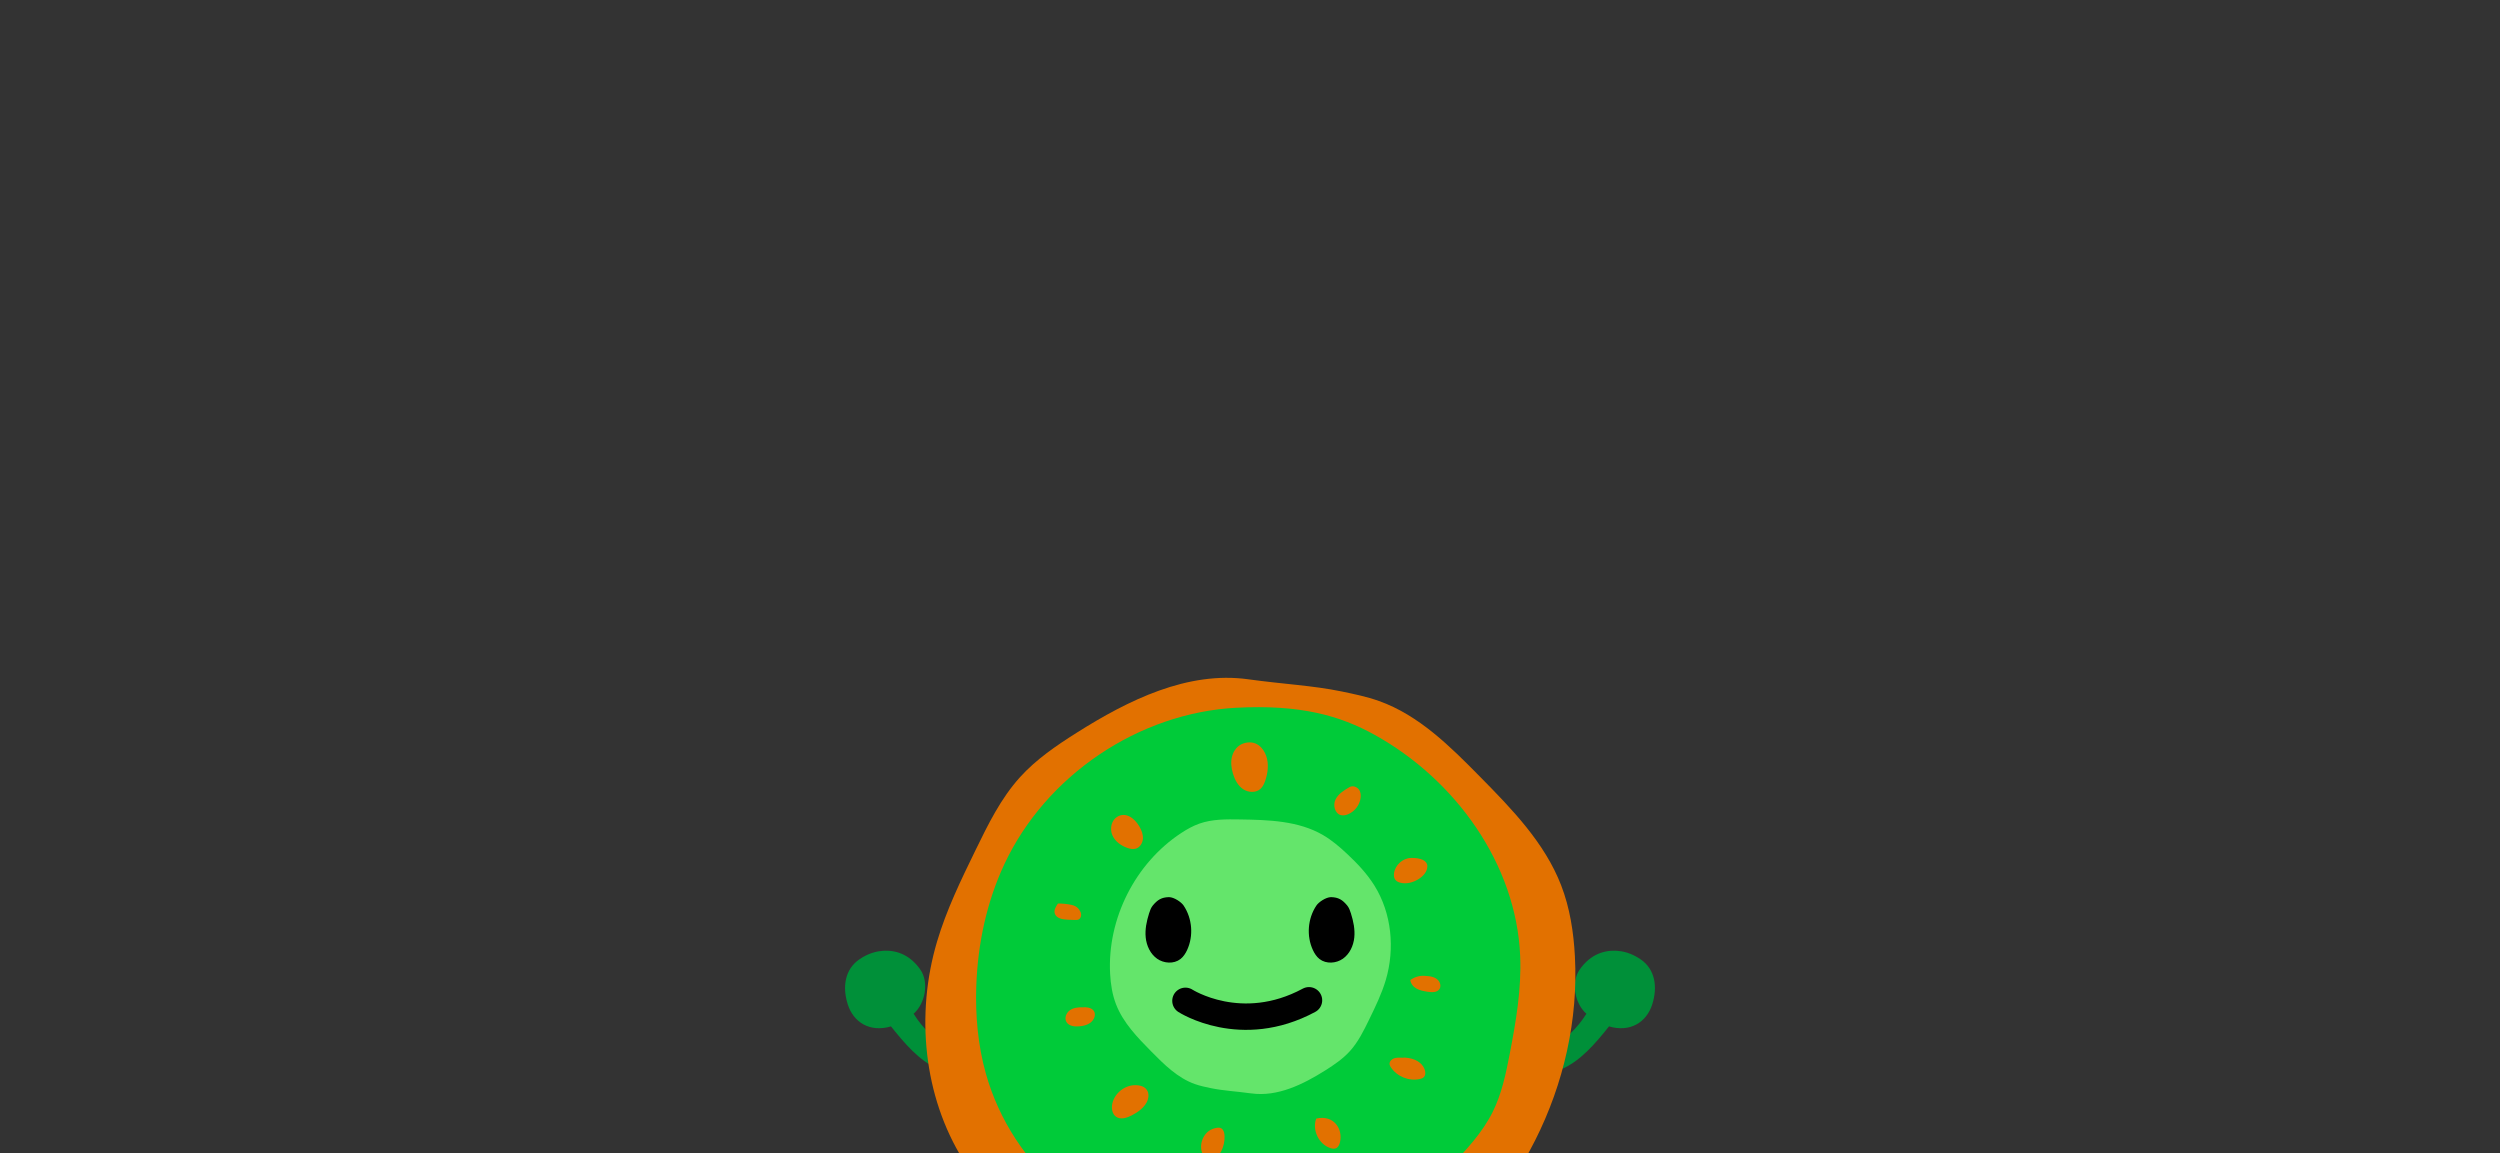 <svg width="852" height="393" viewBox="0 0 852 393" fill="none" xmlns="http://www.w3.org/2000/svg">
<rect x="0" y="0" width="852" height="393" fill="#333333" stroke="none"/>
<g clip-path="url(#clip0_150_1233)">
<path d="M548.347 349.792C543.92 355.363 538.717 361.529 532.354 364.286C530.354 365.153 528.036 364.22 527.168 362.218C527.16 362.195 527.148 362.175 527.14 362.152C526.364 360.367 527 358.278 528.64 357.234C533.485 354.147 537.5 350.555 540.64 345.494C536.67 341.976 535.302 334.789 538.368 330.408C541.433 326.027 545.789 323.665 551.115 324.038C552.95 324.167 555.886 324.692 559.186 326.985C564.006 330.336 564.996 336.218 563.098 342.249C561.147 348.455 555.485 351.915 548.35 349.792H548.347Z" fill="#009039"/>
<path d="M303.652 349.792C308.08 355.363 313.283 361.529 319.645 364.286C321.646 365.153 323.964 364.22 324.831 362.218C324.84 362.195 324.851 362.175 324.86 362.152C325.636 360.367 325 358.278 323.36 357.234C318.515 354.147 314.499 350.555 311.36 345.494C315.329 341.976 316.697 334.789 313.632 330.408C310.567 326.027 306.211 323.665 300.885 324.038C299.05 324.167 296.114 324.692 292.814 326.985C287.997 330.336 287.007 336.218 288.904 342.249C290.856 348.455 296.517 351.915 303.652 349.792Z" fill="#009039"/>
<path d="M425.349 231.494C404.708 228.642 384.545 238.589 366.918 249.727C359.98 254.111 353.114 258.787 347.605 264.879C341.085 272.083 336.74 280.951 332.479 289.694C327.522 299.865 322.539 310.096 319.331 320.95C312.032 345.633 314.674 373.523 328.283 395.357C334.15 404.774 341.855 412.905 349.949 420.479C355.79 425.945 361.909 431.19 368.818 435.212C388.245 446.528 411.834 447.182 434.301 447.541C445.071 447.713 456.107 447.842 466.273 444.276C471.396 442.477 476.164 439.78 480.703 436.799C516.905 413.026 539.037 369.211 536.725 325.888C536.287 317.662 535.013 309.41 532.045 301.73C526.441 287.226 515.254 275.727 504.349 264.663C494.201 254.363 483.562 243.742 469.951 238.899C465.781 237.415 461.43 236.517 457.097 235.622C447.401 233.622 437.412 233.163 425.349 231.496V231.494Z" fill="#E27100"/>
<path d="M421.342 241.198C388.022 242.946 356.44 264.246 342.275 294.53C336.237 307.438 333.226 321.671 332.722 335.922C332.367 345.984 333.251 356.138 335.968 365.833C340.392 381.627 349.757 395.99 362.413 406.394C381.434 422.03 406.874 428.162 431.471 427.809C441.141 427.671 456.625 423.976 465.094 419.666C471.038 416.639 476.359 412.31 481.945 408.66C486.596 405.622 490.483 401.565 494.312 397.534C499.736 391.827 505.214 385.988 508.72 378.933C511.779 372.773 513.202 365.948 514.51 359.194C516.636 348.202 518.545 337.061 518.081 325.875C516.774 294.435 495.969 265.689 468.508 250.448C456.602 243.841 443.096 240.062 421.348 241.201L421.342 241.198Z" fill="#00CB39"/>
<path d="M423.677 253.389C421.783 254.028 420.409 255.802 419.891 257.738C419.373 259.675 419.619 261.746 420.194 263.666C420.809 265.723 421.874 267.749 423.651 268.945C425.429 270.141 428.033 270.276 429.607 268.816C430.392 268.087 430.841 267.069 431.19 266.056C432.112 263.367 432.455 260.384 431.545 257.692C430.635 255.001 428.088 251.9 423.677 253.386V253.389Z" fill="#E27100"/>
<path d="M380.687 278.398C378.729 279.638 378.174 282.458 379.075 284.598C379.977 286.739 382.029 288.216 384.221 288.974C385.146 289.292 386.156 289.502 387.092 289.221C388.503 288.796 389.404 287.307 389.502 285.835C389.599 284.363 389.03 282.923 388.285 281.646C386.602 278.754 383.566 276.576 380.687 278.401V278.398Z" fill="#E27100"/>
<path d="M387.006 369.823C383.374 369.757 379.885 372.5 379.084 376.052C378.715 377.691 379.001 379.665 380.386 380.611C381.937 381.67 384.05 380.984 385.713 380.115C387.762 379.045 389.762 377.648 390.833 375.596C391.903 373.545 391.84 369.912 387.003 369.823H387.006Z" fill="#E27100"/>
<path d="M413.117 384.808C409.991 386.036 408.391 390.308 409.897 393.398C410.154 393.929 410.501 394.434 410.973 394.769C411.86 395.395 413.088 395.323 414.032 394.795C414.977 394.267 415.667 393.352 416.176 392.371C416.992 390.793 417.395 388.988 417.329 387.198C417.301 386.412 417.166 385.588 416.7 384.969C416.23 384.349 415.317 383.939 413.114 384.805L413.117 384.808Z" fill="#E27100"/>
<path d="M448.574 381.211C447.103 385.101 449.445 389.99 453.394 391.27C454.021 391.474 454.725 391.588 455.323 391.316C456.064 390.98 456.439 390.148 456.643 389.359C457.776 384.898 454.665 379.808 448.574 381.211Z" fill="#E27100"/>
<path d="M459.865 268.276C458.013 269.363 456.062 270.557 455.134 272.494C454.207 274.43 454.911 277.294 456.995 277.802C457.762 277.988 458.577 277.83 459.313 277.543C461.645 276.637 463.4 274.376 463.7 271.885C463.821 270.89 463.7 269.805 463.076 269.019C462.452 268.233 461.084 267.559 459.865 268.276Z" fill="#E27100"/>
<path d="M478.82 360.424C477.732 360.556 476.616 360.335 475.54 360.556C474.464 360.777 473.385 361.701 473.571 362.782C473.628 363.121 473.806 363.428 473.995 363.715C476.07 366.879 480.18 368.549 483.866 367.731C484.347 367.625 484.839 367.468 485.197 367.129C485.924 366.435 485.843 365.235 485.463 364.303C484.59 362.174 482.355 360.682 478.817 360.427L478.82 360.424Z" fill="#E27100"/>
<path d="M480.932 292.385C478.11 292.434 475.494 294.741 475.091 297.544C474.979 298.321 475.037 299.17 475.506 299.802C475.909 300.344 476.559 300.651 477.212 300.823C479.312 301.38 481.588 300.751 483.437 299.604C485.022 298.62 486.468 297.033 486.436 295.162C486.405 293.292 484.235 292.33 480.932 292.385Z" fill="#E27100"/>
<path d="M485.317 332.55C483.654 332.482 481.971 333.007 480.641 334.005C480.758 335.279 481.711 336.355 482.836 336.963C483.961 337.571 485.246 337.787 486.508 337.987C487.967 338.22 489.779 338.292 490.58 337.046C491.196 336.088 490.827 334.737 490.005 333.948C489.184 333.159 488.042 332.659 485.32 332.548L485.317 332.55Z" fill="#E27100"/>
<path d="M365.103 308.372C363.606 308.062 362.078 307.91 360.552 307.918C359.863 308.914 359.139 310.082 359.448 311.252C359.903 312.977 362.127 313.375 363.907 313.439C364.711 313.467 365.512 313.496 366.317 313.525C366.723 313.539 367.141 313.55 367.516 313.393C368.44 313.005 368.675 311.703 368.237 310.799C367.799 309.895 367.092 308.785 365.103 308.372Z" fill="#E27100"/>
<path d="M368.955 343.296C367.45 343.261 365.859 343.419 364.625 344.283C363.392 345.146 362.679 346.908 363.403 348.234C364.19 349.668 366.134 349.924 367.762 349.78C369.024 349.671 370.312 349.41 371.371 348.71C372.43 348.01 373.217 346.793 373.12 345.525C373.022 344.257 371.84 343.086 368.955 343.296Z" fill="#E27100"/>
<path opacity="0.5" d="M426.46 372.632C435.381 373.866 444.095 369.565 451.714 364.753C454.714 362.86 457.679 360.837 460.06 358.206C462.876 355.093 464.756 351.26 466.597 347.481C468.74 343.086 470.893 338.665 472.281 333.973C475.435 323.306 474.293 311.253 468.411 301.816C465.875 297.748 462.547 294.233 459.047 290.96C456.522 288.598 453.878 286.332 450.893 284.593C442.496 279.701 432.301 279.42 422.593 279.265C417.939 279.191 413.168 279.136 408.775 280.677C406.56 281.454 404.502 282.619 402.539 283.907C386.892 294.182 377.327 313.118 378.326 331.842C378.515 335.397 379.067 338.963 380.349 342.282C382.771 348.551 387.607 353.521 392.318 358.304C396.706 362.756 401.302 367.344 407.184 369.439C408.987 370.078 410.867 370.469 412.739 370.856C416.929 371.72 421.248 371.918 426.46 372.638V372.632Z" fill="#C9FF9E"/>
<path d="M398.315 306.007L398.416 306.004C399.197 306.018 400.163 306.393 401.056 306.929C401.986 307.487 402.783 308.19 403.162 308.754C406.056 313.074 406.525 318.874 404.365 323.591C403.829 324.76 403.134 325.863 402.144 326.636L402.144 326.636C400.02 328.296 396.734 328.103 394.494 326.523C392.256 324.945 391.001 322.235 390.716 319.496C390.433 316.756 391.023 313.986 391.864 311.319C392.161 310.379 392.489 309.47 393.084 308.749C393.854 307.817 394.568 307.15 395.38 306.706C396.188 306.264 397.111 306.034 398.315 306.007Z" fill="black" stroke="black" stroke-width="0.514"/>
<path d="M453.685 306.007L453.584 306.004C452.803 306.018 451.837 306.393 450.944 306.929C450.014 307.487 449.217 308.19 448.839 308.754C445.944 313.074 445.475 318.874 447.635 323.591C448.171 324.76 448.866 325.863 449.856 326.636L449.856 326.636C451.98 328.296 455.266 328.103 457.506 326.523C459.744 324.945 460.999 322.235 461.284 319.496C461.567 316.756 460.977 313.986 460.136 311.319C459.839 310.379 459.511 309.47 458.916 308.749C458.146 307.817 457.432 307.15 456.62 306.706C455.812 306.264 454.889 306.034 453.685 306.007Z" fill="black" stroke="black" stroke-width="0.514"/>
<path d="M404 341.084C404 341.084 422.976 353.351 446.106 340.896" stroke="black" stroke-width="9" stroke-miterlimit="10" stroke-linecap="round"/>
</g>
<defs>
<clipPath id="clip0_150_1233">
<rect width="852" height="393" fill="white"/>
</clipPath>
</defs>
</svg>
